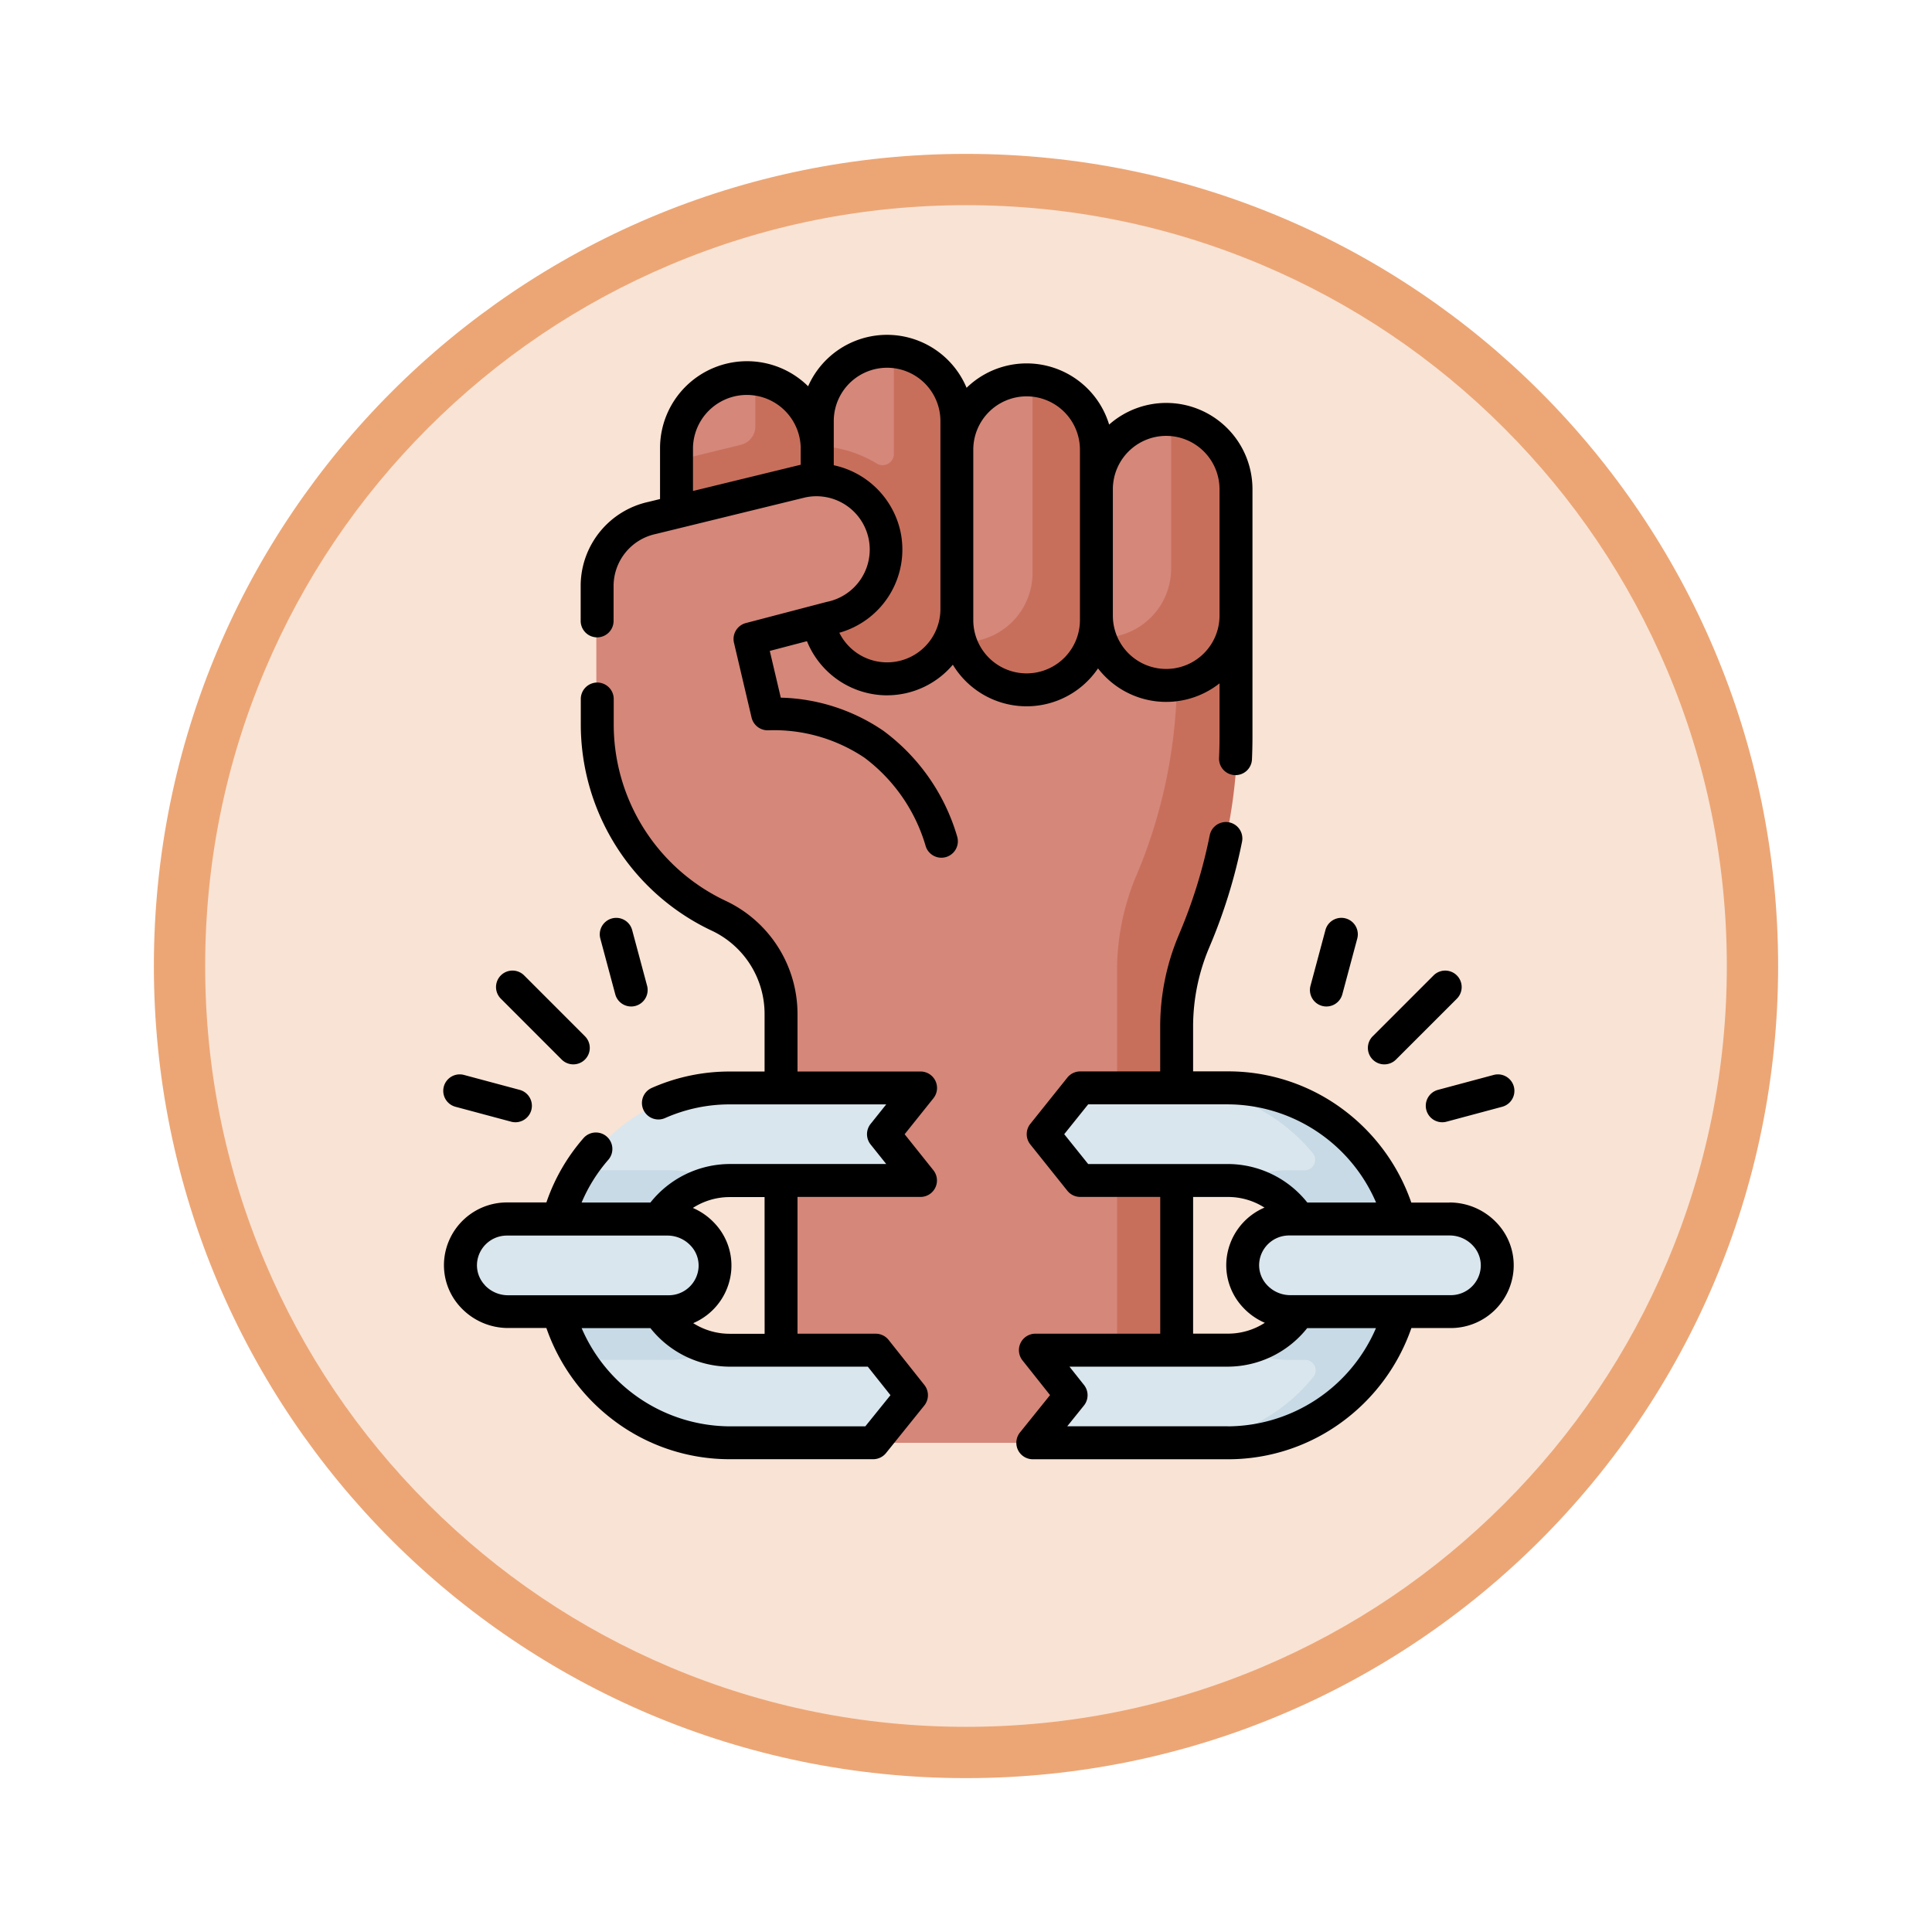 <svg xmlns="http://www.w3.org/2000/svg" xmlns:xlink="http://www.w3.org/1999/xlink" width="113" height="113" viewBox="0 0 113 113">
  <defs>
    <filter id="Trazado_982547" x="0" y="0" width="113" height="113" filterUnits="userSpaceOnUse">
      <feOffset dy="3" input="SourceAlpha"/>
      <feGaussianBlur stdDeviation="3" result="blur"/>
      <feFlood flood-opacity="0.161"/>
      <feComposite operator="in" in2="blur"/>
      <feComposite in="SourceGraphic"/>
    </filter>
  </defs>
  <g id="Grupo_1215875" data-name="Grupo 1215875" transform="translate(-1215.499 -9474.914)">
    <g id="Grupo_1214722" data-name="Grupo 1214722" transform="translate(1224.499 9480.914)">
      <g id="Grupo_1209935" data-name="Grupo 1209935">
        <g id="Grupo_1208705" data-name="Grupo 1208705">
          <g id="Grupo_1148633" data-name="Grupo 1148633">
            <g id="Grupo_1148525" data-name="Grupo 1148525">
              <g transform="matrix(1, 0, 0, 1, -9, -6)" filter="url(#Trazado_982547)">
                <g id="Trazado_982547-2" data-name="Trazado 982547" transform="translate(9 6)" fill="#f9e3d4">
                  <path d="M 47.5 93.5 C 41.289 93.5 35.265 92.284 29.595 89.886 C 24.118 87.569 19.198 84.252 14.973 80.027 C 10.748 75.802 7.431 70.882 5.114 65.405 C 2.716 59.735 1.5 53.711 1.5 47.5 C 1.5 41.289 2.716 35.265 5.114 29.595 C 7.431 24.118 10.748 19.198 14.973 14.973 C 19.198 10.748 24.118 7.431 29.595 5.114 C 35.265 2.716 41.289 1.5 47.5 1.5 C 53.711 1.5 59.735 2.716 65.405 5.114 C 70.882 7.431 75.802 10.748 80.027 14.973 C 84.252 19.198 87.569 24.118 89.886 29.595 C 92.284 35.265 93.5 41.289 93.5 47.5 C 93.5 53.711 92.284 59.735 89.886 65.405 C 87.569 70.882 84.252 75.802 80.027 80.027 C 75.802 84.252 70.882 87.569 65.405 89.886 C 59.735 92.284 53.711 93.5 47.5 93.5 Z" stroke="none"/>
                  <path d="M 47.5 3 C 41.491 3 35.664 4.176 30.18 6.496 C 24.881 8.737 20.122 11.946 16.034 16.034 C 11.946 20.122 8.737 24.881 6.496 30.18 C 4.176 35.664 3 41.491 3 47.5 C 3 53.509 4.176 59.336 6.496 64.82 C 8.737 70.119 11.946 74.878 16.034 78.966 C 20.122 83.054 24.881 86.263 30.18 88.504 C 35.664 90.824 41.491 92 47.5 92 C 53.509 92 59.336 90.824 64.82 88.504 C 70.119 86.263 74.878 83.054 78.966 78.966 C 83.054 74.878 86.263 70.119 88.504 64.82 C 90.824 59.336 92 53.509 92 47.5 C 92 41.491 90.824 35.664 88.504 30.18 C 86.263 24.881 83.054 20.122 78.966 16.034 C 74.878 11.946 70.119 8.737 64.82 6.496 C 59.336 4.176 53.509 3 47.5 3 M 47.5 0 C 73.734 0 95 21.266 95 47.5 C 95 73.734 73.734 95 47.5 95 C 21.266 95 0 73.734 0 47.5 C 0 21.266 21.266 0 47.5 0 Z" stroke="none" fill="#eca675"/>
                </g>
              </g>
            </g>
          </g>
        </g>
      </g>
    </g>
    <g id="libertad" transform="translate(1229.285 9494.496)">
      <g id="Grupo_1215873" data-name="Grupo 1215873" transform="translate(13.22 0.963)">
        <g id="Grupo_1215870" data-name="Grupo 1215870" transform="translate(7.869)">
          <path id="Trazado_1161505" data-name="Trazado 1161505" d="M120.793,25.328a4.052,4.052,0,0,1,4.058-4.045q.119,0,.236.007c2.058.7,3.469,1.982,3.469,4.137l.061,6.739a3.833,3.833,0,0,1-3.71,4.119,4.926,4.926,0,0,1-3.852-2.2,4.025,4.025,0,0,1-.262-1.431l1.14-4.758-1.14-2.071v-.5Z" transform="translate(-115.786 -19.512)" fill="#d5877a"/>
          <path id="Trazado_1161506" data-name="Trazado 1161506" d="M128.9,25.369l1.529,2.1L128.9,32.7a4.055,4.055,0,0,1-6.919,2.861A4.127,4.127,0,0,1,120.8,32.7V25.866l3.443-.84a1.114,1.114,0,0,0,.85-1.083V21.33a4.047,4.047,0,0,1,3.814,4.039Z" transform="translate(-115.789 -19.553)" fill="#c86f5c"/>
          <path id="Trazado_1161507" data-name="Trazado 1161507" d="M161.381,75.246l.055,9.193c-.129,3.7-2.438,10.775-2.484,10.893a13.793,13.793,0,0,0-.735,5.118v23.372a.965.965,0,0,1-.965.965l-6.2.819H141.036l-4.346-.765a.965.965,0,0,1-.965-.965V100.762a7.547,7.547,0,0,0-1.826-4.979,5.783,5.783,0,0,0-1.855-1.452L131.337,75.8l15.122-6.036Z" transform="translate(-124.976 -61.764)" fill="#d5877a"/>
          <path id="Trazado_1161508" data-name="Trazado 1161508" d="M323.435,127.972c.045-.117.09-.23.135-.335a30.129,30.129,0,0,0,2.4-10.76l-.055-9.193-3.529-1.336.043,7.31a30.126,30.126,0,0,1-2.4,10.76c-.045.1-.09.217-.135.335a14.3,14.3,0,0,0-.953,5.185v24.121h3.54v-20.9a14.3,14.3,0,0,1,.953-5.185Z" transform="translate(-288.482 -93.651)" fill="#c86f5c"/>
          <g id="Grupo_1215868" data-name="Grupo 1215868" transform="translate(27.947 3.949)">
            <path id="Trazado_1161509" data-name="Trazado 1161509" d="M300.76,42.288a4.052,4.052,0,0,1,4.059-4.045q.119,0,.236.007c2.058.7,3.469,1.982,3.469,4.137l.061,6.739a3.833,3.833,0,0,1-3.71,4.119,4.926,4.926,0,0,1-3.852-2.2,4.025,4.025,0,0,1-.261-1.431l-1.383-3.661Z" transform="translate(-299.378 -38.243)" fill="#d5877a"/>
            <path id="Trazado_1161510" data-name="Trazado 1161510" d="M320.023,42.328v7.326a4.056,4.056,0,0,1-7.846,1.432,4.043,4.043,0,0,0,4.032-4.045V38.289a4.047,4.047,0,0,1,3.814,4.039Z" transform="translate(-310.533 -38.283)" fill="#c86f5c"/>
          </g>
          <g id="Grupo_1215869" data-name="Grupo 1215869" transform="translate(20.108 1.656)">
            <path id="Trazado_1161511" data-name="Trazado 1161511" d="M239.467,24.439a4.052,4.052,0,0,1,4.058-4.045q.119,0,.236.007c2.058.7,3.469,1.982,3.469,4.137l.061,9.288a3.833,3.833,0,0,1-3.71,4.119,4.926,4.926,0,0,1-3.851-2.2,4.024,4.024,0,0,1-.262-1.431l-1.114-4.5Z" transform="translate(-238.353 -20.394)" fill="#d5877a"/>
            <path id="Trazado_1161512" data-name="Trazado 1161512" d="M256.907,24.479v9.875a4.056,4.056,0,0,1-7.846,1.432,4.044,4.044,0,0,0,4.032-4.045V20.44a4.047,4.047,0,0,1,3.814,4.039Z" transform="translate(-247.685 -20.434)" fill="#c86f5c"/>
          </g>
          <path id="Trazado_1161513" data-name="Trazado 1161513" d="M183.909,11.545A4.052,4.052,0,0,1,187.967,7.5q.119,0,.236.007c2.058.7,3.469,1.982,3.469,4.137l.061,10.307a3.833,3.833,0,0,1-3.71,4.119c-1.965-.145-4.088-1.38-4.113-3.631l.892-6.847-.892-2.546v-1.5Z" transform="translate(-170.794 -7.5)" fill="#d5877a"/>
          <path id="Trazado_1161514" data-name="Trazado 1161514" d="M192.014,11.588V22.482a4.054,4.054,0,0,1-8.108,0V13.089a7.076,7.076,0,0,1,3.291,1.02.658.658,0,0,0,1-.558v-6a4.047,4.047,0,0,1,3.814,4.039Z" transform="translate(-170.792 -7.543)" fill="#c86f5c"/>
          <path id="Trazado_1161515" data-name="Trazado 1161515" d="M90.739,91.088a5.782,5.782,0,0,0-1.855-1.452,12.209,12.209,0,0,1-7.062-11.051l-.007-8.137h0a4.049,4.049,0,0,1,3.2-3.864l8.674-2.116a4.046,4.046,0,1,1,1.719,7.907l-4.7,1.227Z" transform="translate(-81.815 -57.069)" fill="#d5877a"/>
        </g>
        <g id="Grupo_1215872" data-name="Grupo 1215872" transform="translate(0 43.047)">
          <path id="Trazado_1161516" data-name="Trazado 1161516" d="M293.723,342.83l-1.574-.216h-6.73a.258.258,0,0,0-.2.1l-1.965,2.456a.257.257,0,0,0,0,.322l1.964,2.456a.257.257,0,0,0,.2.1h8.3a5.507,5.507,0,0,1,1.031.1,4.537,4.537,0,0,1,4.73,4.747c.058,2.446-2.043,5.047-4.679,4.991a4.731,4.731,0,0,1-.989.1h-10.61a.257.257,0,0,0-.2.417l1.635,2.059a.257.257,0,0,1,0,.321l-1.78,2.211a.257.257,0,0,0,.2.419h8.8l2.107-.207c3.7,0,6.335-1.979,8.179-4.893a9.435,9.435,0,0,0,1.486-5.4,10.221,10.221,0,0,0-1.626-5.443A9.348,9.348,0,0,0,293.723,342.83Z" transform="translate(-249.114 -342.614)" fill="#dae6ed"/>
          <path id="Trazado_1161517" data-name="Trazado 1161517" d="M357.97,352.912a10.405,10.405,0,0,1-10.4,10.5h-2.96a10.383,10.383,0,0,0,8.071-3.85.614.614,0,0,0-.474-1h-.977a5.668,5.668,0,0,1-2.672-.673,4.962,4.962,0,0,0-.052-9.738,5.5,5.5,0,0,1,2.647-.678h1.022a.614.614,0,0,0,.471-1.006,10.588,10.588,0,0,0-8.17-3.847h2.96a10.586,10.586,0,0,1,8.9,4.853A10.22,10.22,0,0,1,357.97,352.912Z" transform="translate(-302.871 -342.616)" fill="#c7dae5"/>
          <path id="Trazado_1161518" data-name="Trazado 1161518" d="M90.033,342.613H79.66a10.583,10.583,0,0,0-8.9,4.853c-1.011,1.575-.468,3.438-.488,5.442-.02,2.076-.567,4.014.466,5.647a10.4,10.4,0,0,0,8.793,4.853h8.144a.258.258,0,0,0,.2-.1l2.039-2.533a.258.258,0,0,0,0-.321l-1.889-2.379a.257.257,0,0,0-.2-.1h-8.2a5.5,5.5,0,0,1-1.03-.1c-2.811.254-4.9-2.371-4.955-4.744a5.039,5.039,0,0,1,4.9-4.994,4.724,4.724,0,0,1,.989-.1h10.5a.257.257,0,0,0,.2-.418l-1.706-2.135a.257.257,0,0,1,0-.321l1.707-2.135a.257.257,0,0,0-.2-.418Z" transform="translate(-63.742 -342.613)" fill="#dae6ed"/>
          <path id="Trazado_1161519" data-name="Trazado 1161519" d="M71.964,390.806a5.509,5.509,0,0,1-2.648.678H64.108a10.343,10.343,0,0,1-1.6-5.647,10.2,10.2,0,0,1,1.627-5.442h5.11a5.667,5.667,0,0,1,2.672.673,4.961,4.961,0,0,0,.053,9.738Z" transform="translate(-57.114 -375.542)" fill="#c7dae5"/>
          <g id="Grupo_1215871" data-name="Grupo 1215871" transform="translate(0 7.684)">
            <path id="Trazado_1161520" data-name="Trazado 1161520" d="M32.758,407.861H23.346a2.761,2.761,0,0,1-2.782-2.915,2.714,2.714,0,0,1,2.706-2.512h9.412a2.761,2.761,0,0,1,2.782,2.915A2.714,2.714,0,0,1,32.758,407.861Z" transform="translate(-20.557 -402.434)" fill="#dae6ed"/>
            <path id="Trazado_1161521" data-name="Trazado 1161521" d="M387.535,407.861h-9.412a2.761,2.761,0,0,1-2.782-2.915,2.714,2.714,0,0,1,2.706-2.512h9.412a2.761,2.761,0,0,1,2.782,2.915A2.714,2.714,0,0,1,387.535,407.861Z" transform="translate(-329.76 -402.434)" fill="#dae6ed"/>
          </g>
        </g>
      </g>
      <g id="Grupo_1215874" data-name="Grupo 1215874" transform="translate(12.139 0)">
        <path id="Trazado_1161522" data-name="Trazado 1161522" d="M92.627,21.085a5.036,5.036,0,0,0,3.85-1.789,5.042,5.042,0,0,0,8.491.215,5.034,5.034,0,0,0,7.107.876v3.1c0,.43-.009.854-.027,1.262a.963.963,0,0,0,.92,1.005h.043a.964.964,0,0,0,.962-.921c.019-.436.029-.89.029-1.348V16.425s0,0,0-.005V9.031a5.042,5.042,0,0,0-8.383-3.78A5.041,5.041,0,0,0,97.281,3.1a5.044,5.044,0,0,0-9.268-.09,5.088,5.088,0,0,0-8.661,3.581V9.606l-.677.166a5.038,5.038,0,0,0-3.965,4.84l0,2.122a.963.963,0,0,0,.963.962h0a.963.963,0,0,0,.962-.965l0-2.051a3.114,3.114,0,0,1,2.46-3.028l8.736-2.137a3.119,3.119,0,1,1,1.27,6.107l-4.73,1.238a.963.963,0,0,0-.694,1.153l1.029,4.377a.97.97,0,0,0,.944.743,9.494,9.494,0,0,1,5.655,1.6,9.934,9.934,0,0,1,3.592,5.2.963.963,0,0,0,1.83-.6,11.808,11.808,0,0,0-4.313-6.173,11.125,11.125,0,0,0-6-1.937l-.643-2.734,2.174-.569a5.067,5.067,0,0,0,4.684,3.167ZM108.956,5.912a3.122,3.122,0,0,1,3.119,3.119v7.394a3.119,3.119,0,0,1-6.238,0V9.031A3.122,3.122,0,0,1,108.956,5.912ZM100.792,3.6a3.122,3.122,0,0,1,3.119,3.119v9.965a3.119,3.119,0,1,1-6.238,0V6.717A3.122,3.122,0,0,1,100.792,3.6ZM81.279,9.135V6.589a3.151,3.151,0,0,1,6.3,0V7.6ZM93.413,11.5a5.08,5.08,0,0,0-3.9-3.87V5.046a3.119,3.119,0,1,1,6.238,0V16.039a3.119,3.119,0,0,1-5.913,1.387A5.053,5.053,0,0,0,93.413,11.5Z" transform="translate(-66.672 0)"/>
        <path id="Trazado_1161523" data-name="Trazado 1161523" d="M41.2,181.6a.963.963,0,0,0-.868-.546H33.134v-3.382a7.316,7.316,0,0,0-4.2-6.6l-.028-.013a11.406,11.406,0,0,1-6.521-10.27v-1.522a.963.963,0,0,0-.963-.963h0a.963.963,0,0,0-.963.964v1.522a13.34,13.34,0,0,0,7.658,12.026l.027.012a5.383,5.383,0,0,1,3.064,4.845v3.382H29.175a11.241,11.241,0,0,0-4.565.959.963.963,0,0,0,.778,1.763,9.323,9.323,0,0,1,3.787-.8h9.148l-.914,1.143a.963.963,0,0,0,0,1.2l.914,1.144H29.175a5.954,5.954,0,0,0-4.643,2.253H20.507a9.329,9.329,0,0,1,1.562-2.5.963.963,0,0,0-1.453-1.265,11.225,11.225,0,0,0-2.169,3.76H16.127a3.685,3.685,0,0,0-3.662,3.4,3.6,3.6,0,0,0,.97,2.738,3.79,3.79,0,0,0,2.768,1.206h2.243a11.46,11.46,0,0,0,3.9,5.374,11.23,11.23,0,0,0,6.835,2.3H37.56a.964.964,0,0,0,.751-.359l2.242-2.785a.964.964,0,0,0,0-1.2l-2.09-2.632a.963.963,0,0,0-.755-.364H33.134v-8h7.192a.963.963,0,0,0,.753-1.565L39.4,184.723l1.685-2.106A.963.963,0,0,0,41.2,181.6Zm-26.35,11.95a1.691,1.691,0,0,1-.46-1.285,1.751,1.751,0,0,1,1.74-1.615h9.4a1.857,1.857,0,0,1,1.356.591,1.691,1.691,0,0,1,.46,1.285,1.751,1.751,0,0,1-1.741,1.615H16.2a1.858,1.858,0,0,1-1.356-.591Zm23.721,6.435L37.1,201.808H29.175a9.483,9.483,0,0,1-8.666-5.743h4.023a5.954,5.954,0,0,0,4.643,2.253h8.071Zm-7.36-3.591H29.175a3.963,3.963,0,0,1-2.141-.622,3.684,3.684,0,0,0,2.226-3.1,3.6,3.6,0,0,0-.97-2.738,3.779,3.779,0,0,0-1.276-.9,3.963,3.963,0,0,1,2.162-.635h2.032Z" transform="translate(-12.414 -137.965)"/>
        <path id="Trazado_1161524" data-name="Trazado 1161524" d="M298.425,244.106h-2.243a11.456,11.456,0,0,0-3.895-5.374,11.232,11.232,0,0,0-6.835-2.3H283.42v-2.6a11.859,11.859,0,0,1,.951-4.663l.016-.039A31.538,31.538,0,0,0,286.282,223a.963.963,0,0,0-1.889-.378,29.627,29.627,0,0,1-1.782,5.764l-.016.04a13.767,13.767,0,0,0-1.1,5.409v2.6h-4.678a.963.963,0,0,0-.752.361l-2.167,2.708a.963.963,0,0,0,0,1.2l2.166,2.709a.964.964,0,0,0,.753.362h4.68v8h-7.3a.963.963,0,0,0-.755,1.563l1.611,2.029-1.759,2.185a.963.963,0,0,0,.751,1.567h11.407a11.231,11.231,0,0,0,6.835-2.3,11.461,11.461,0,0,0,3.9-5.374H298.5a3.685,3.685,0,0,0,3.662-3.4,3.6,3.6,0,0,0-.97-2.738,3.791,3.791,0,0,0-2.768-1.206Zm-22.543-4,1.4-1.745h8.174a9.481,9.481,0,0,1,8.666,5.743H290.1a5.954,5.954,0,0,0-4.643-2.253h-8.175Zm7.539,3.672h2.032a3.963,3.963,0,0,1,2.142.622,3.684,3.684,0,0,0-2.226,3.1,3.6,3.6,0,0,0,.97,2.738,3.779,3.779,0,0,0,1.276.9,3.962,3.962,0,0,1-2.162.634H283.42Zm2.032,13.413h-9.395l.98-1.218a.963.963,0,0,0,0-1.2l-.849-1.07h9.26a5.954,5.954,0,0,0,4.643-2.253h4.023A9.483,9.483,0,0,1,285.452,257.194Zm14.789-9.285a1.751,1.751,0,0,1-1.74,1.615h-9.4a1.857,1.857,0,0,1-1.356-.591,1.691,1.691,0,0,1-.46-1.285,1.751,1.751,0,0,1,1.741-1.615h9.4a1.857,1.857,0,0,1,1.356.591,1.691,1.691,0,0,1,.46,1.285Z" transform="translate(-239.562 -193.351)"/>
        <path id="Trazado_1161525" data-name="Trazado 1161525" d="M434.11,294.969a.96.96,0,0,0,.681-.282l3.558-3.558a.963.963,0,0,0-1.362-1.362l-3.558,3.558a.963.963,0,0,0,.681,1.645Z" transform="translate(-379.065 -252.298)"/>
        <path id="Trazado_1161526" data-name="Trazado 1161526" d="M407.5,270.62a.963.963,0,0,0,1.18-.681l.873-3.257a.963.963,0,1,0-1.861-.5l-.873,3.257A.963.963,0,0,0,407.5,270.62Z" transform="translate(-356.094 -231.367)"/>
        <path id="Trazado_1161527" data-name="Trazado 1161527" d="M459.534,338.829a.963.963,0,0,0,1.18.681l3.257-.873a.963.963,0,1,0-.5-1.861l-3.257.873A.963.963,0,0,0,459.534,338.829Z" transform="translate(-402.034 -293.486)"/>
        <path id="Trazado_1161528" data-name="Trazado 1161528" d="M39.995,294.687a.963.963,0,0,0,1.362-1.362L37.8,289.766a.963.963,0,0,0-1.362,1.362Z" transform="translate(-33.069 -252.298)"/>
        <path id="Trazado_1161529" data-name="Trazado 1161529" d="M85.25,270.653a.964.964,0,0,0,.931-1.213l-.873-3.257a.963.963,0,1,0-1.861.5l.873,3.257A.964.964,0,0,0,85.25,270.653Z" transform="translate(-74.259 -231.367)"/>
        <path id="Trazado_1161530" data-name="Trazado 1161530" d="M12.853,338.638l3.257.873a.963.963,0,0,0,.5-1.861l-3.257-.873a.963.963,0,1,0-.5,1.861Z" transform="translate(-12.139 -293.487)"/>
      </g>
    </g>
  </g>
</svg>
